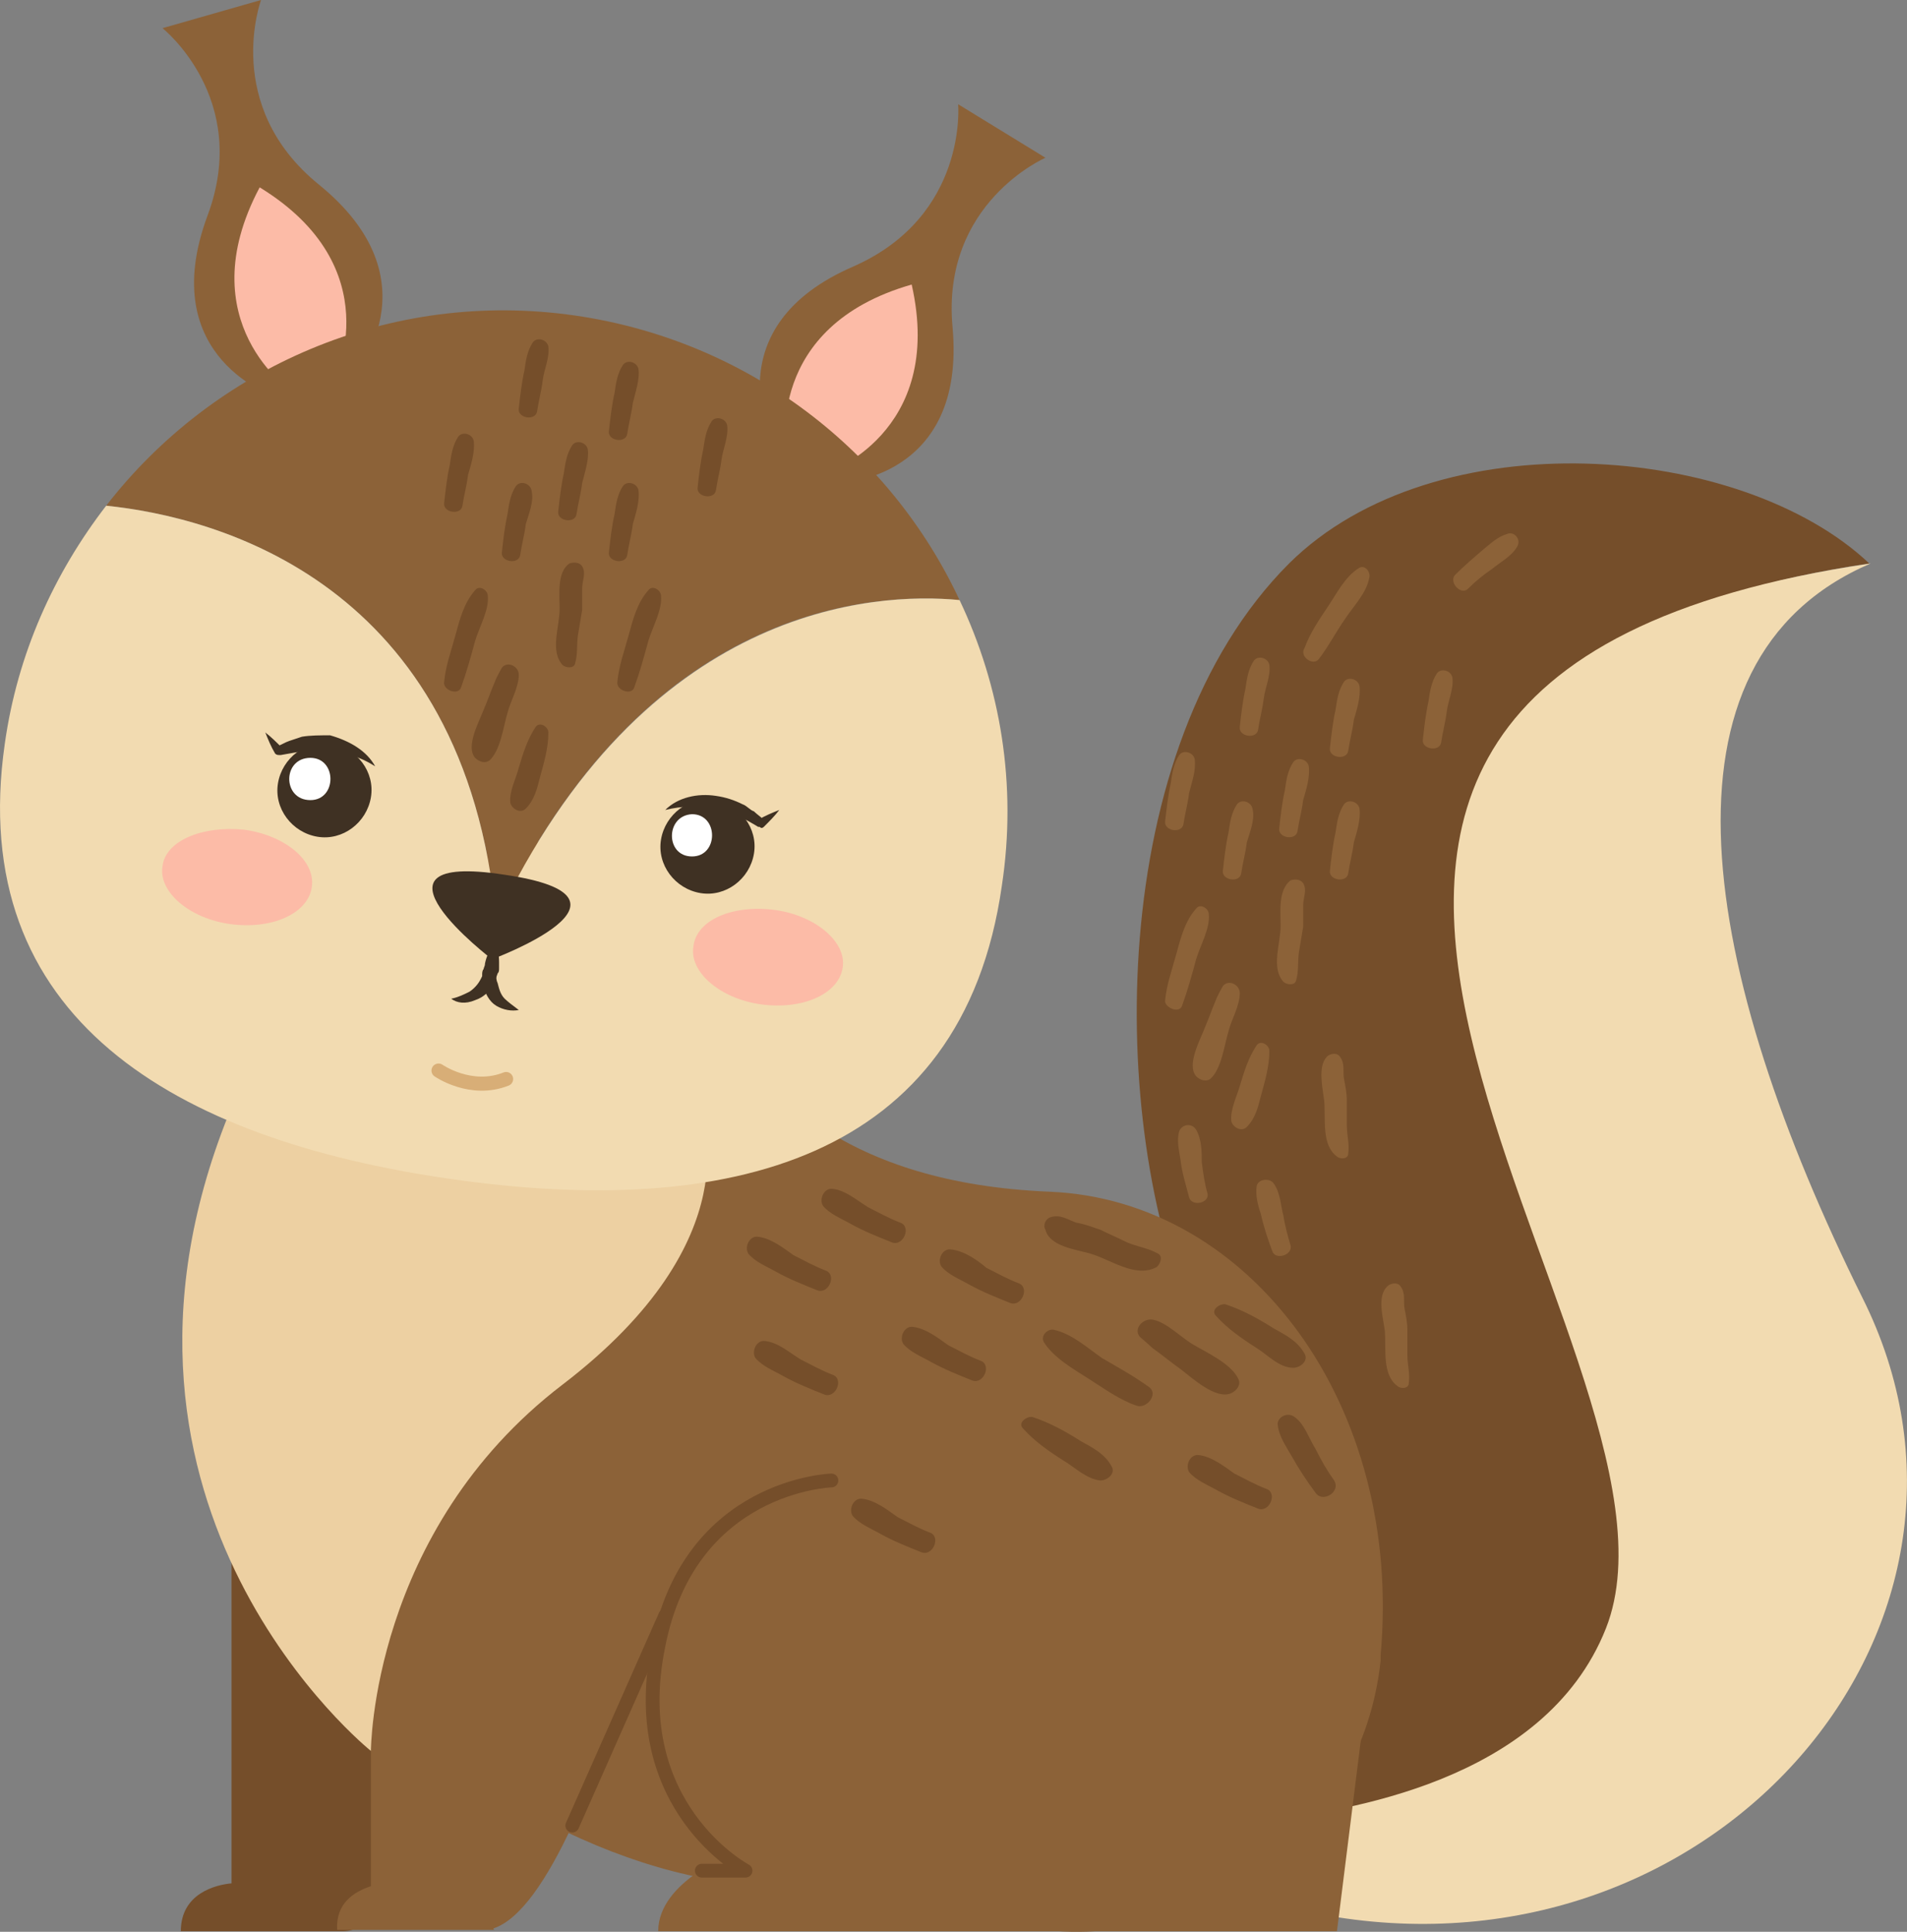 <?xml version="1.0" encoding="UTF-8"?>
<svg id="Ebene_2" data-name="Ebene 2" xmlns="http://www.w3.org/2000/svg" viewBox="0 0 135.42 137.14">
  <rect x="0" y="0" width="135.42" height="137.14" fill="#808080" stroke="none"/>
  <defs>
    <style>
      .cls-1 {
        fill: #754e2a;
      }

      .cls-1, .cls-2, .cls-3, .cls-4, .cls-5, .cls-6, .cls-7 {
        stroke-width: 0px;
      }

      .cls-2 {
        fill: #f2dbb1;
      }

      .cls-8 {
        stroke: #d8ae77;
      }

      .cls-8, .cls-9 {
        fill: none;
        stroke-linecap: round;
        stroke-linejoin: round;
      }

      .cls-3 {
        fill: #edd0a2;
      }

      .cls-4 {
        fill: #fff;
      }

      .cls-5 {
        fill: #fcbba7;
      }

      .cls-9 {
        stroke: #754e2a;
        stroke-width: .98px;
      }

      .cls-6 {
        fill: #3f3123;
      }

      .cls-7 {
        fill: #8c6238;
      }
    </style>
  </defs>
  <g id="Ebene_1-2" data-name="Ebene 1">
    <g>
      <g>
        <g>
          <path class="cls-7" d="M60.64,18.9c8.1-3.6,7.4-11.5,7.4-11.5l3.1,1.9,3.1,1.9s-7.4,3.2-6.6,12c1,10.9-8.1,11.1-8.1,11.1l-2.4-1.4-2.4-1.4c.1-.2-4.1-8.3,5.9-12.6Z"/>
          <path class="cls-5" d="M64.74,20.2c2.4,10.6-6.1,13.4-6.1,13.4l-1.4-.8-1.4-.8s-1.6-8.8,8.9-11.8Z"/>
        </g>
        <g>
          <path class="cls-7" d="M22.64,13.1C15.74,7.5,18.54,0,18.54,0l-3.5,1-3.5,1s6.3,5,3.2,13.3c-3.8,10.2,4.9,12.9,4.9,12.9l2.7-.7,2.7-.7c0-.1,6.1-6.8-2.4-13.7Z"/>
          <path class="cls-5" d="M18.44,13.3c-5.1,9.6,2.3,14.5,2.3,14.5l1.5-.4,1.5-.4s4-8-5.3-13.7Z"/>
        </g>
        <g>
          <path class="cls-1" d="M115.54,119.2c13.2-16.7-41.2-70.6,17.2-79.2-9.1-8.6-30.8-10.3-41.2,0-13.1,13.1-12.9,39.8-6.8,53.8,9.4,21.8,1.3,28.6,1.3,28.6l4.4,6.8c4.6-.7,15.9,1.8,25.1-10Z"/>
          <path class="cls-2" d="M132.84,40c-58.4,8.6-11,55.8-18.8,75.6-4.4,11.1-19,12.9-23.5,13.6l4.4,6.9c27.4,4.3,48.8-21.1,37.3-44-11.4-23-15.5-45.2.6-52.1Z"/>
        </g>
        <path class="cls-1" d="M16.44,133.7v-37.2h24.2s-8.4,40.6-16.3,40.6h-11.5c0-2.7,2.5-3.3,3.6-3.4Z"/>
        <path class="cls-7" d="M28.44,63.4c3.7-2.1,7.7-3.5,11.9-3.9,9.7-1,5.2,23.9,34.2,25.1,14.3.6,25.1,15.2,23.5,32.9v.4c-1.3,12.2-12.6,20.8-24.8,19l-22.3-3.4c-10.9-1.7-25.1-10.2-29.9-22.2-6.8-17-7.9-39,7.4-47.9Z"/>
        <path class="cls-7" d="M69.94,104.1s-16.7-3-21.5,8.6c-4.8,11.7,3.8,18.8,3.8,18.8,0,0-5.5,2-5.5,5.6h48.2l1.7-13.6c-.1-.1-7-19.4-26.7-19.4Z"/>
        <path class="cls-7" d="M26.34,133.9v-37.5h24.2s-7.9,38-15.5,40.5c0,.1.1.1.1.1h-11.2c-.1-1.9,1.2-2.7,2.4-3.1Z"/>
        <path class="cls-3" d="M16.24,79.1h33.5s3.8,8.8-9.8,19.2c-13.6,10.4-13.6,26-13.6,26,0,0-21.4-17.1-10.1-45.2Z"/>
        <g>
          <path class="cls-7" d="M35.24,65.3c-2.2-24-19.9-28.6-27.7-29.4,7.6-9.8,20.1-15.4,33.3-13.5,12.4,1.8,22.4,9.7,27.3,20.2-6.1-.6-22.4.3-32.9,22.7Z"/>
          <path class="cls-2" d="M35.24,65.3c10.5-22.3,26.8-23.3,32.9-22.7,2.9,6.1,4.1,13.1,3,20.3-2.8,19.6-19.6,23.6-39.1,20.8C12.44,80.9-2.46,72.3.34,52.8c.9-6.4,3.5-12.1,7.2-16.9,7.8.8,25.5,5.4,27.7,29.4Z"/>
        </g>
        <g>
          <path class="cls-6" d="M19.74,55.6c-.3,1.8,1,3.5,2.8,3.8s3.5-1,3.8-2.8-1-3.5-2.8-3.8-3.5,1-3.8,2.8Z"/>
          <path class="cls-6" d="M46.94,59.6c-.3,1.8,1,3.5,2.8,3.8s3.5-1,3.8-2.8-1-3.5-2.8-3.8-3.5,1-3.8,2.8Z"/>
          <path class="cls-6" d="M34.94,68.1s-10.1-7.7.9-6c11,1.6-.9,6-.9,6Z"/>
          <g>
            <path class="cls-6" d="M32.04,70.9c.5-.1.9-.3,1.3-.5.3-.2.6-.5.8-.9.1-.2.2-.4.3-.6,0-.1.1-.2.1-.3s.1-.2.1-.4c.1-.5.3-.9.6-1.4.1.5.2,1,.2,1.5v.4c0,.2,0,.3-.1.4-.1.3-.2.5-.3.8-.3.5-.7.9-1.3,1.1-.7.3-1.3.2-1.7-.1Z"/>
            <path class="cls-6" d="M36.84,71.7c-.5.1-1.1,0-1.6-.3s-.8-.9-.9-1.4c0-.3-.1-.6-.1-.8,0-.1,0-.3.1-.4,0-.1.1-.2.1-.4.1-.5.3-.9.6-1.4.1.5.2,1,.2,1.5v.7c0,.2,0,.4.1.6.1.4.2.8.5,1.1.2.2.6.5,1,.8Z"/>
          </g>
          <path class="cls-5" d="M11.54,61.5c-.3,1.8,1.9,3.7,4.8,4.1,2.9.4,5.5-.7,5.8-2.6s-1.9-3.7-4.8-4.1c-3-.3-5.6.8-5.8,2.6Z"/>
          <path class="cls-5" d="M49.24,67.2c-.3,1.8,1.9,3.7,4.8,4.1s5.5-.7,5.8-2.6c.3-1.8-1.9-3.7-4.8-4.1-3-.4-5.6.7-5.8,2.6Z"/>
          <path class="cls-6" d="M47.24,57.5c.9-.9,2.3-1.2,3.6-1,.7.1,1.3.3,1.9.6.3.1.5.4.8.5.2.2.5.4.7.6h-.4c.5-.3,1-.5,1.5-.7-.3.4-.7.8-1.1,1.2-.1.1-.2.1-.3,0h-.1c-.5-.3-1-.6-1.5-.8-.5-.3-1.1-.4-1.6-.5-1.1-.2-2.3-.2-3.5.1Z"/>
          <path class="cls-6" d="M26.64,54.4c-1.1-.7-2.2-1-3.3-1.1h-1.7c-.6.1-1.1.2-1.7.3h-.1c-.1,0-.2,0-.3-.1-.3-.5-.5-1-.7-1.5.4.3.8.7,1.2,1.1l-.4-.1c.3-.1.6-.3.9-.4.3-.1.6-.2.9-.3.6-.1,1.3-.1,2-.1,1.4.4,2.6,1.1,3.2,2.2Z"/>
        </g>
        <path class="cls-9" d="M59.04,105.1s-10.1.3-12.3,11.8c-2.3,11.4,6.2,15.9,6.2,15.9h-3.1"/>
        <line class="cls-9" x1="40.64" y1="129.6" x2="47.24" y2="114.7"/>
        <path class="cls-8" d="M31.14,76s2.3,1.6,4.8.6"/>
        <g>
          <path class="cls-1" d="M77.44,89c1.4.4,3.1,1.7,4.6,1,.3-.1.6-.8.2-1-.7-.4-1.5-.5-2.2-.8-.6-.3-1.3-.6-1.9-.9-.6-.2-1.1-.4-1.7-.5-.6-.2-1.1-.6-1.8-.4-.4.1-.6.6-.4.9.3,1.2,2.2,1.4,3.2,1.7Z"/>
          <path class="cls-1" d="M81.64,98.5c-1.1-.8-2.2-1.4-3.4-2.1-1-.7-2.1-1.7-3.4-2-.4-.1-1,.4-.7.9.7,1.1,2.1,1.9,3.2,2.6s2.2,1.5,3.4,1.9c.7.2,1.5-.8.9-1.3Z"/>
          <path class="cls-1" d="M78.14,105.1c.5,0,1.1-.5.8-1-.5-.9-1.3-1.3-2.2-1.8-1.1-.7-2.2-1.3-3.4-1.7-.4-.1-1.1.4-.7.8.8.9,1.8,1.6,2.9,2.3.7.4,1.6,1.3,2.6,1.4Z"/>
          <path class="cls-1" d="M91.84,97.1c.5,0,1.1-.5.8-1-.5-.9-1.3-1.3-2.2-1.8-1.1-.7-2.2-1.3-3.4-1.7-.4-.1-1.1.4-.7.8.8.9,1.8,1.6,2.9,2.3.8.5,1.6,1.4,2.6,1.4Z"/>
          <path class="cls-1" d="M80.94,94.9s.7.6.9.8c.7.5,1.3,1,2,1.5.8.6,2.5,2.2,3.6,1.7.4-.2.7-.6.5-1-.5-1.1-2.3-1.9-3.3-2.5-.8-.5-1.8-1.5-2.7-1.7-.7-.2-1.5.6-1,1.2Z"/>
          <path class="cls-1" d="M61.24,106.4c-.6-.1-1,.7-.7,1.2.5.6,1.3.9,2,1.3.9.5,1.9.9,2.9,1.3.8.3,1.4-1.1.6-1.4s-1.5-.7-2.3-1.1c-.7-.5-1.6-1.2-2.5-1.3Z"/>
          <path class="cls-1" d="M54.34,95.2c-.6-.1-1,.7-.7,1.2.5.6,1.3.9,2,1.3.9.5,1.9.9,2.9,1.3.8.3,1.4-1.1.6-1.4s-1.5-.7-2.3-1.1c-.8-.5-1.6-1.2-2.5-1.3Z"/>
          <path class="cls-1" d="M59.14,84.4c-.6-.1-1,.7-.7,1.2.5.6,1.3.9,2,1.3.9.5,1.9.9,2.9,1.3.8.3,1.4-1.1.6-1.4s-1.5-.7-2.3-1.1c-.8-.5-1.6-1.2-2.5-1.3Z"/>
          <path class="cls-1" d="M64.84,94.2c-.6-.1-1,.7-.7,1.2.5.6,1.3.9,2,1.3.9.5,1.9.9,2.9,1.3.8.3,1.4-1.1.6-1.4s-1.5-.7-2.3-1.1c-.7-.5-1.6-1.2-2.5-1.3Z"/>
          <path class="cls-1" d="M67.54,88.7c-.6-.1-1,.7-.7,1.2.5.6,1.3.9,2,1.3.9.5,1.9.9,2.9,1.3.8.3,1.4-1.1.6-1.4s-1.5-.7-2.3-1.1c-.7-.6-1.6-1.2-2.5-1.3Z"/>
          <path class="cls-1" d="M85.14,103.3c-.6-.1-1,.7-.7,1.2.5.6,1.3.9,2,1.3.9.5,1.9.9,2.9,1.3.8.3,1.4-1.1.6-1.4s-1.5-.7-2.3-1.1c-.7-.5-1.6-1.2-2.5-1.3Z"/>
          <path class="cls-1" d="M91.94,100.6c-.5-.4-1.3,0-1.2.6.1.8.6,1.5,1,2.2.5.9,1.1,1.8,1.7,2.6.5.7,1.8-.1,1.3-.9-.5-.7-.9-1.4-1.3-2.2-.5-.8-.8-1.8-1.5-2.3Z"/>
          <path class="cls-1" d="M53.84,87.8c-.6-.1-1,.7-.7,1.2.5.6,1.3.9,2,1.3.9.5,1.9.9,2.9,1.3.8.3,1.4-1.1.6-1.4s-1.5-.7-2.3-1.1c-.7-.5-1.6-1.2-2.5-1.3Z"/>
          <path class="cls-1" d="M39.74,43.2c0,1.3-.7,3,.2,4,.2.2.8.3.9-.1.2-.7.1-1.3.2-2,.1-.6.2-1.2.3-1.8v-1.5c0-.6.3-1.1,0-1.6-.2-.3-.6-.3-.9-.2-.9.6-.7,2.2-.7,3.2Z"/>
          <path class="cls-1" d="M32.74,48.8c.4-1.1.7-2.2,1-3.3.3-1,1-2.2.9-3.2,0-.4-.6-.8-.9-.4-.8.9-1.1,2.1-1.4,3.2s-.7,2.2-.8,3.3c-.1.6,1,1,1.2.4Z"/>
          <path class="cls-1" d="M45.04,48.8c.4-1.1.7-2.2,1-3.3.3-1,1-2.2.9-3.2,0-.4-.6-.8-.9-.4-.8.9-1.1,2.1-1.4,3.2s-.7,2.2-.8,3.3c-.1.6,1,1,1.2.4Z"/>
          <path class="cls-1" d="M36.24,57c.1.4.7.8,1.1.4.6-.6.8-1.4,1-2.2.3-1.1.6-2.1.6-3.2,0-.4-.6-.8-.9-.4-.6.9-.9,1.9-1.2,2.9-.2.8-.7,1.7-.6,2.5Z"/>
          <path class="cls-1" d="M35.64,47.4s-.4.7-.5,1c-.3.7-.5,1.3-.8,2-.3.8-1.3,2.6-.6,3.4.3.3.7.4,1,.2.8-.7,1-2.4,1.3-3.4.2-.8.8-1.8.8-2.7,0-.6-.8-1-1.2-.5Z"/>
          <path class="cls-1" d="M38.94,24.6c-.1-.5-.8-.7-1.1-.3-.4.6-.5,1.3-.6,2-.2.9-.3,1.8-.4,2.7-.1.7,1.2.9,1.3.2.1-.7.3-1.4.4-2.2s.5-1.6.4-2.4Z"/>
          <path class="cls-1" d="M45.34,26.2c-.1-.5-.8-.7-1.1-.3-.4.6-.5,1.3-.6,2-.2.9-.3,1.8-.4,2.7-.1.7,1.2.9,1.3.2.1-.7.3-1.4.4-2.2.2-.8.5-1.7.4-2.4Z"/>
          <path class="cls-1" d="M33.64,31.3c-.1-.5-.8-.7-1.1-.3-.4.6-.5,1.3-.6,2-.2.9-.3,1.8-.4,2.7-.1.7,1.2.9,1.3.2.1-.7.3-1.4.4-2.2.2-.7.5-1.6.4-2.4Z"/>
          <path class="cls-1" d="M37.74,34.8c-.1-.5-.8-.7-1.1-.3-.4.6-.5,1.3-.6,2-.2.9-.3,1.8-.4,2.7-.1.7,1.2.9,1.3.2.1-.7.3-1.4.4-2.2.2-.7.6-1.6.4-2.4Z"/>
          <path class="cls-1" d="M41.74,31.9c-.1-.5-.8-.7-1.1-.3-.4.6-.5,1.3-.6,2-.2.9-.3,1.8-.4,2.7-.1.7,1.2.9,1.3.2.1-.7.3-1.4.4-2.2.2-.8.5-1.7.4-2.4Z"/>
          <path class="cls-1" d="M51.64,30.2c-.1-.5-.8-.7-1.1-.3-.4.6-.5,1.3-.6,2-.2.9-.3,1.8-.4,2.7-.1.7,1.2.9,1.3.2.1-.7.3-1.4.4-2.2.1-.7.5-1.6.4-2.4Z"/>
          <path class="cls-1" d="M45.34,34.8c-.1-.5-.8-.7-1.1-.3-.4.6-.5,1.3-.6,2-.2.9-.3,1.8-.4,2.7-.1.7,1.2.9,1.3.2.1-.7.3-1.4.4-2.2.2-.7.5-1.6.4-2.4Z"/>
          <path class="cls-7" d="M90.94,65.7c0,1.3-.7,3,.2,4,.2.2.8.3.9-.1.2-.7.1-1.3.2-2,.1-.6.2-1.2.3-1.8v-1.5c0-.6.3-1.1,0-1.6-.2-.3-.6-.3-.9-.2-.9.7-.7,2.3-.7,3.2Z"/>
          <path class="cls-7" d="M94.04,78.2c.1,1.3-.2,3.1.9,3.9.2.2.8.2.8-.2.1-.7-.1-1.3-.1-2v-1.8c0-.5-.1-1-.2-1.5-.1-.5.1-1.1-.3-1.6-.2-.3-.7-.2-.9,0-.7.7-.3,2.3-.2,3.2Z"/>
          <path class="cls-7" d="M98.34,94.5c.1,1.3-.2,3.1.9,3.9.2.2.8.2.8-.2.1-.7-.1-1.3-.1-2v-1.8c0-.5-.1-1-.2-1.5-.1-.5.1-1.1-.3-1.6-.2-.3-.7-.2-.9,0-.8.7-.3,2.3-.2,3.2Z"/>
          <path class="cls-7" d="M83.94,71.4c.4-1.1.7-2.2,1-3.3.3-1,1-2.2.9-3.2,0-.4-.6-.8-.9-.4-.8.9-1.1,2.1-1.4,3.2s-.7,2.2-.8,3.3c-.1.5,1,1,1.2.4Z"/>
          <path class="cls-7" d="M93.64,46.8c.7-.9,1.2-1.9,1.9-2.9.6-.9,1.5-1.8,1.7-2.9.1-.4-.3-.9-.7-.7-1,.6-1.6,1.8-2.2,2.7-.6.9-1.3,1.9-1.7,3-.4.6.6,1.3,1,.8Z"/>
          <path class="cls-7" d="M87.44,79.6c.1.4.7.8,1.1.4.6-.6.8-1.4,1-2.2.3-1.1.6-2.1.6-3.2,0-.4-.6-.8-.9-.4-.6.9-.9,1.9-1.2,2.9-.2.7-.7,1.7-.6,2.5Z"/>
          <path class="cls-7" d="M86.84,70s-.4.7-.5,1c-.3.7-.5,1.3-.8,2-.3.8-1.3,2.6-.6,3.4.3.3.7.4,1,.2.8-.7,1-2.4,1.3-3.4.2-.8.8-1.8.8-2.7,0-.6-.8-1-1.2-.5Z"/>
          <path class="cls-7" d="M90.14,47.2c-.1-.5-.8-.7-1.1-.3-.4.6-.5,1.3-.6,2-.2.9-.3,1.8-.4,2.7-.1.7,1.2.9,1.3.2.1-.7.3-1.4.4-2.2.1-.8.5-1.6.4-2.4Z"/>
          <path class="cls-7" d="M96.54,48.7c-.1-.5-.8-.7-1.1-.3-.4.6-.5,1.3-.6,2-.2.9-.3,1.8-.4,2.7-.1.7,1.2.9,1.3.2.1-.7.3-1.4.4-2.2.2-.7.5-1.6.4-2.4Z"/>
          <path class="cls-7" d="M84.94,80.2c-.3-.5-1-.4-1.2.1-.2.7,0,1.4.1,2.1.1.9.4,1.8.6,2.6.2.7,1.5.4,1.3-.3-.2-.7-.3-1.4-.4-2.2,0-.7,0-1.6-.4-2.3Z"/>
          <path class="cls-7" d="M84.84,53.9c-.1-.5-.8-.7-1.1-.3-.4.6-.5,1.3-.6,2-.2.9-.3,1.8-.4,2.7-.1.7,1.2.9,1.3.2.1-.7.3-1.4.4-2.2.2-.8.5-1.6.4-2.4Z"/>
          <path class="cls-7" d="M88.94,57.4c-.1-.5-.8-.7-1.1-.3-.4.6-.5,1.3-.6,2-.2.9-.3,1.8-.4,2.7-.1.7,1.2.9,1.3.2.1-.7.3-1.4.4-2.2.2-.7.6-1.6.4-2.4Z"/>
          <path class="cls-7" d="M92.94,54.4c-.1-.5-.8-.7-1.1-.3-.4.6-.5,1.3-.6,2-.2.9-.3,1.8-.4,2.7-.1.7,1.2.9,1.3.2.1-.7.3-1.4.4-2.2.2-.7.5-1.6.4-2.4Z"/>
          <path class="cls-7" d="M90.44,84c-.3-.4-1.1-.3-1.2.2-.1.7.1,1.4.3,2,.2.9.5,1.8.8,2.6.2.7,1.5.3,1.3-.4-.2-.7-.4-1.4-.5-2.1-.2-.7-.2-1.6-.7-2.3Z"/>
          <path class="cls-7" d="M107.74,38.8c.3-.5-.2-1.1-.7-.9-.7.2-1.2.7-1.7,1.1-.7.6-1.4,1.2-2,1.8-.5.5.4,1.5.9,1s1.1-1,1.7-1.4c.6-.5,1.4-.9,1.8-1.6Z"/>
          <path class="cls-7" d="M96.54,57.4c-.1-.5-.8-.7-1.1-.3-.4.6-.5,1.3-.6,2-.2.9-.3,1.8-.4,2.7-.1.7,1.2.9,1.3.2.1-.7.3-1.4.4-2.2.2-.7.5-1.6.4-2.4Z"/>
          <path class="cls-7" d="M103.14,48.1c-.1-.5-.8-.7-1.1-.3-.4.6-.5,1.3-.6,2-.2.9-.3,1.8-.4,2.7-.1.7,1.2.9,1.3.2.1-.7.3-1.4.4-2.2.1-.8.5-1.6.4-2.4Z"/>
        </g>
      </g>
      <path class="cls-4" d="M22.04,56.8c1.9,0,1.9-3,0-3-2,0-2,3,0,3h0Z"/>
      <path class="cls-4" d="M49.14,60.8c1.9,0,1.9-3,0-3-1.9.1-1.9,3,0,3h0Z"/>
    </g>
  </g>
</svg>